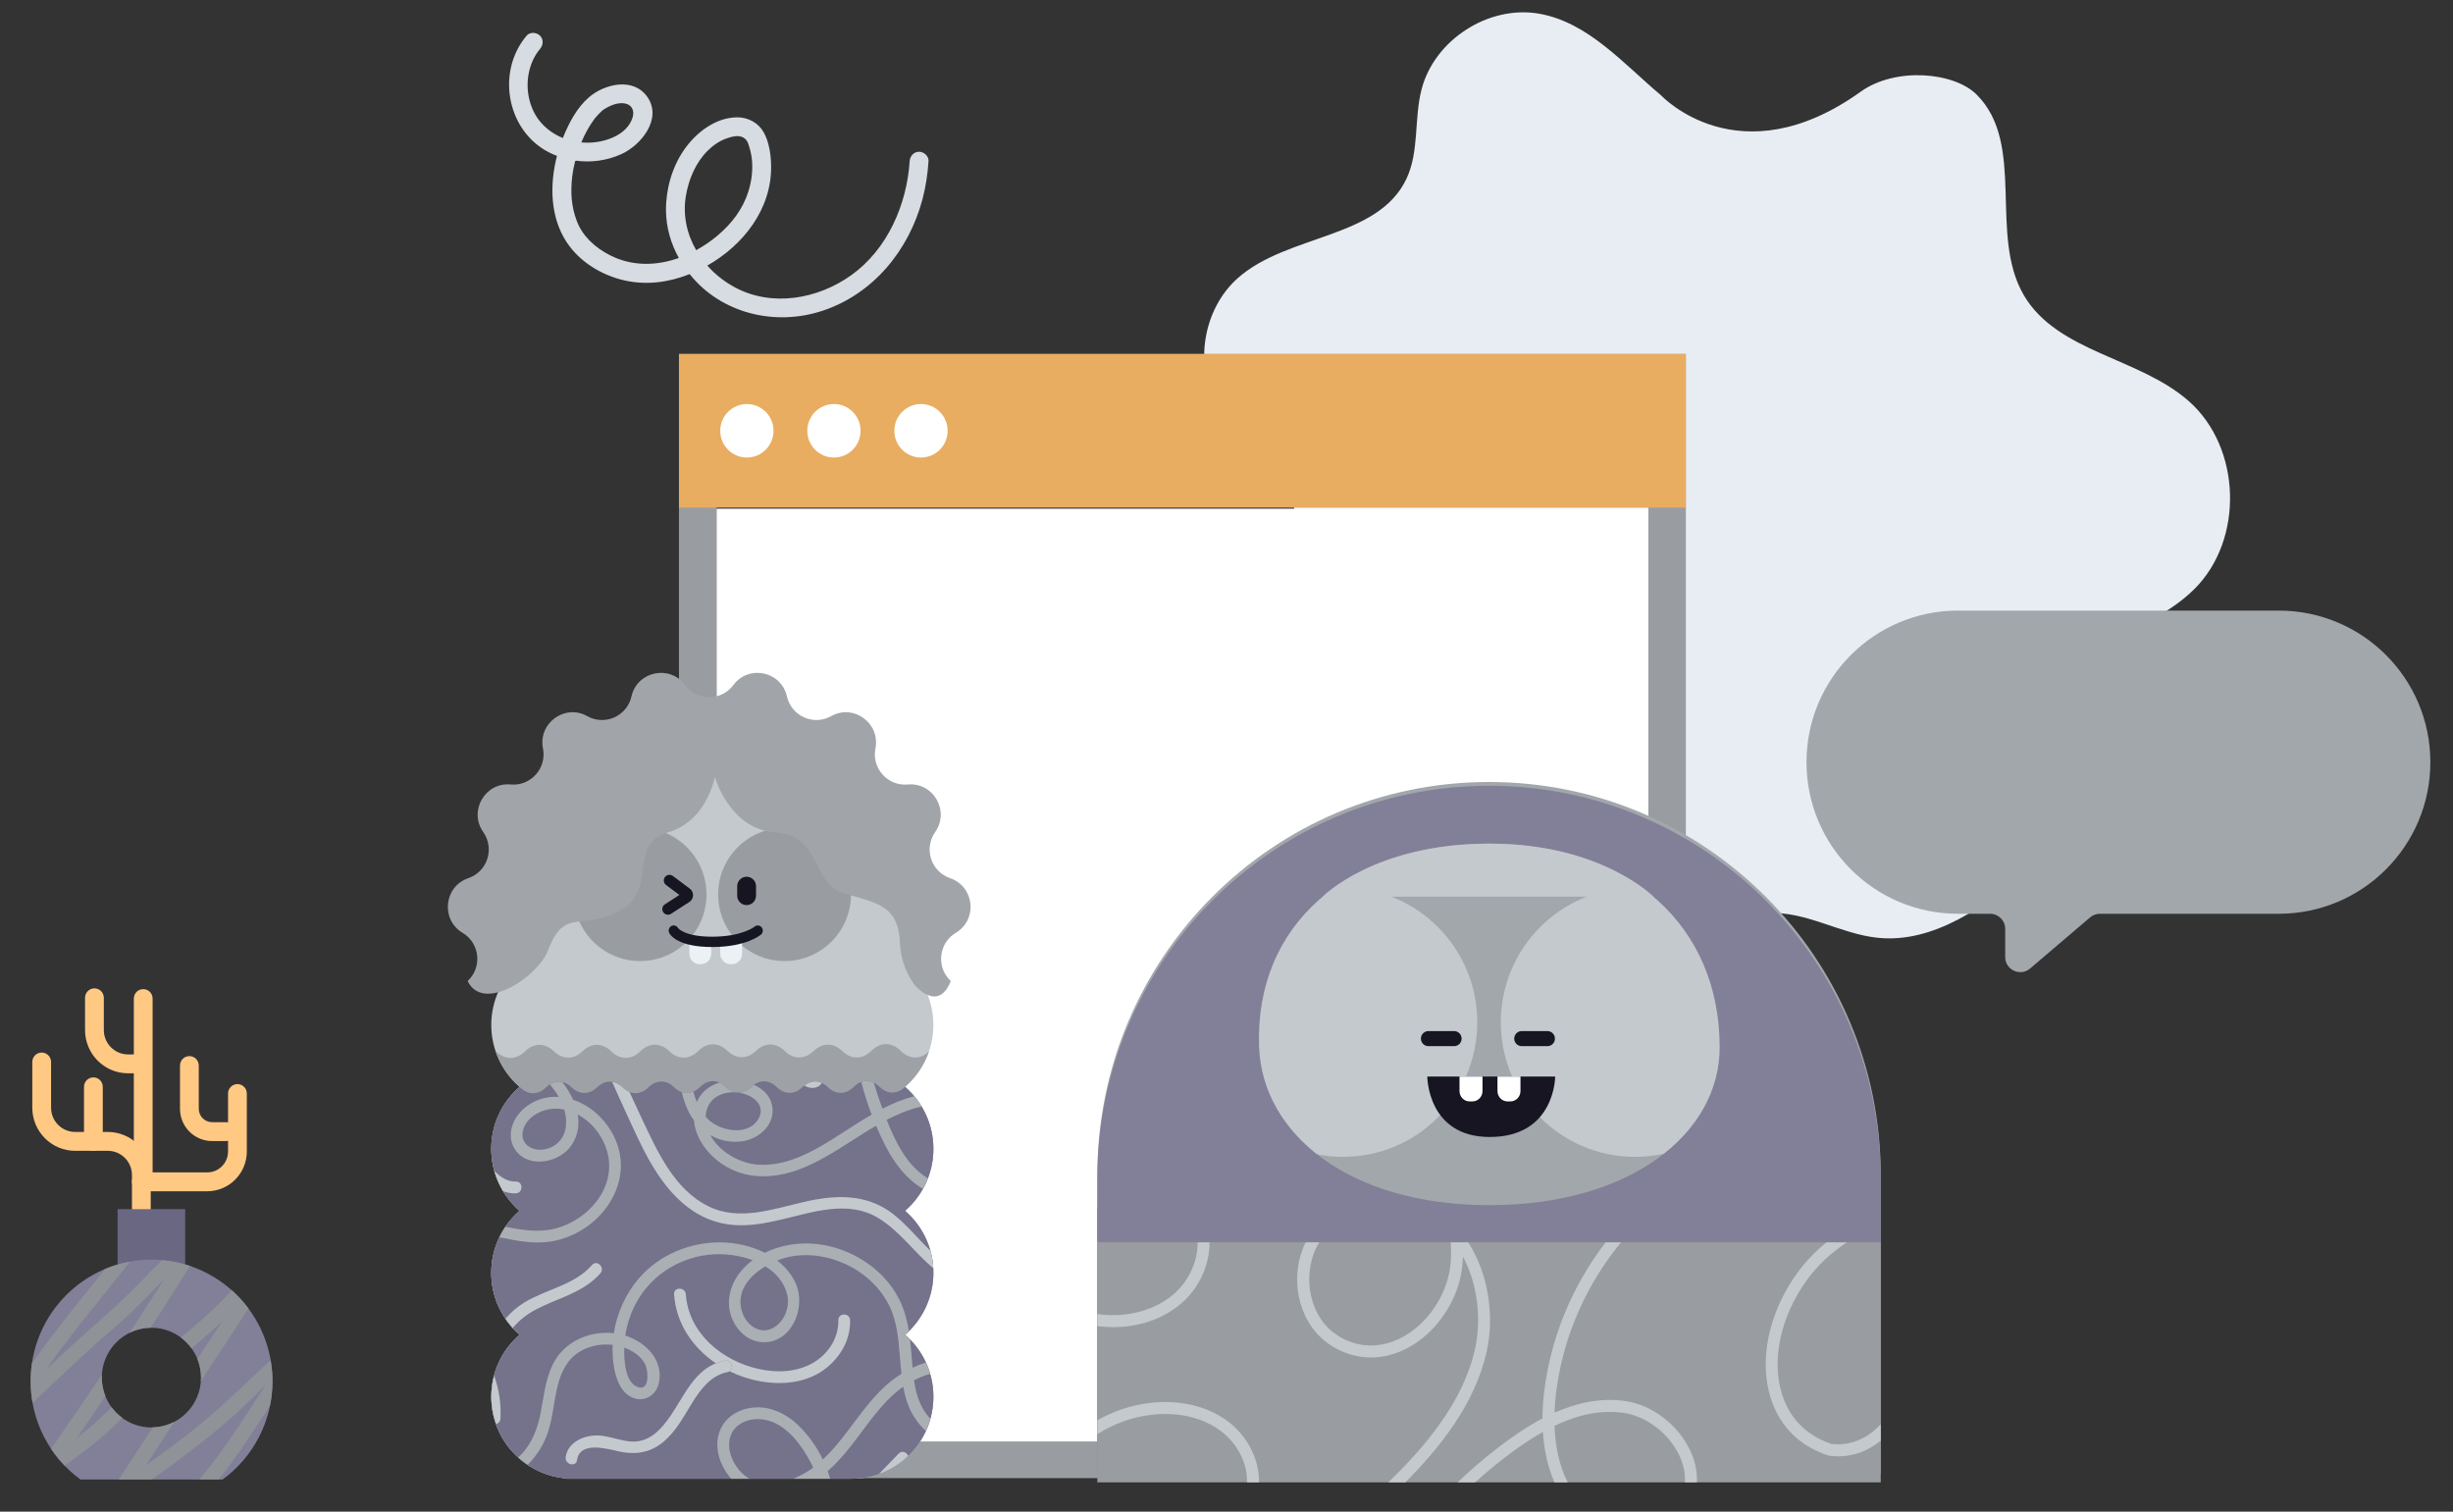 <svg viewBox="110 142.202 650 400.568" fill="none" xmlns="http://www.w3.org/2000/svg" xmlns:xlink="http://www.w3.org/1999/xlink" overflow="visible" width="650px" height="400.568px"><rect x="110" y="142.202" width="650" height="400.568" fill="#333333" stroke="none"/><g id="Master/Spot Illustration/Staying Home"><g id="Background" transform="translate(40 101) scale(1 1)"><g id="Background/Squeaky"><g id="Background"><path id="Fill 1" fill-rule="evenodd" clip-rule="evenodd" d="M563.061 65.492C572.241 58.922 587.717 60.256 593.756 66.25C606.963 79.359 596.864 103.412 606.293 119.455C615.181 134.579 636.821 135.886 649.978 147.487C663.959 159.815 664.667 184.221 651.425 197.338C644.793 203.907 635.832 207.452 627.924 212.411C620.016 217.371 612.546 224.91 612.253 234.24C611.949 243.911 619.437 253.602 615.827 262.58C614.242 266.521 610.791 269.352 607.474 272.008C595.807 281.346 582.446 291.22 567.579 289.704C557.711 288.699 548.602 282.66 538.695 283.17C516.219 284.328 507.233 316.03 485.595 322.218C475.222 325.184 463.685 321.299 455.717 314.025C447.749 306.753 442.985 296.531 440.333 286.074C438.287 278.006 437.13 269.147 431.453 263.06C419.745 250.506 394.085 255.188 387.487 239.341C382.228 226.708 394.581 214.451 403.41 203.997C410.306 195.832 415.806 184.903 412.596 174.71C409.311 164.279 398.213 158.406 392.644 148.995C386.293 138.259 388.665 123.162 398.002 114.891C411.242 103.164 435.182 104.55 442.697 88.539C446.101 81.285 444.68 72.705 446.672 64.943C450.051 51.775 464.455 42.481 477.845 44.83C490.821 47.105 500.134 58.059 510.225 66.53C510.225 66.53 530.792 88.585 563.061 65.492" fill="#e7edf3"/><path id="Combined Shape" fill-rule="evenodd" clip-rule="evenodd" d="M311.044 83.916C310.295 95.403 305.167 107.238 295.616 114.089C286.724 120.467 274.568 122.655 264.65 117.305C261.911 115.826 259.458 113.877 257.433 111.591L257.443 111.567C266.996 106.138 274.498 96.566 274.334 85.162C274.291 82.222 273.817 78.803 272.335 76.205C270.916 73.717 268.208 72.284 265.372 72.293C259.541 72.311 254.349 76.405 251.201 80.999C248.037 85.617 246.416 91.437 246.473 97.016C246.518 101.474 247.757 105.732 249.876 109.56L249.871 109.566C243.992 111.65 237.566 111.839 231.684 108.867C227.653 106.83 224.348 103.738 222.854 99.799C221.368 95.881 221.149 92.174 221.627 87.949C221.771 86.685 222.046 85.282 222.413 83.863H222.554L222.628 83.782C226.674 84.323 230.829 83.763 234.627 82.053C239.86 79.696 245.526 72.737 241.586 66.958C237.925 61.59 230.182 63.376 225.99 67.042C222.911 69.735 220.873 73.574 219.335 77.301C219.271 77.456 219.208 77.611 219.146 77.767C216.961 76.886 214.973 75.538 213.378 73.723C210.297 70.219 209.186 65.001 210.133 60.483C210.615 58.184 211.563 55.985 213.089 54.182C213.96 53.151 214.099 51.657 213.089 50.646C212.194 49.752 210.429 49.61 209.553 50.646C201.183 60.543 204.46 76.8 216.506 82.068C216.851 82.219 217.198 82.361 217.548 82.494L217.548 82.494L217.587 82.527C215.599 90.178 215.79 98.781 220.175 105.408C223.642 110.647 229.505 114.188 235.583 115.535C241.385 116.819 247.269 116.016 252.71 113.849L252.773 113.871C261.123 124.306 275.372 127.684 287.861 123.581C301.364 119.145 310.86 107.524 314.44 93.995C315.312 90.703 315.823 87.312 316.044 83.916C316.132 82.567 314.832 81.416 313.544 81.416C312.118 81.416 311.132 82.563 311.044 83.916ZM219.146 77.767L219.215 77.794L219.165 77.807L219.1 77.884L219.146 77.767ZM254.474 107.498C254.475 107.498 254.476 107.497 254.477 107.496C254.478 107.497 254.478 107.498 254.479 107.499L254.474 107.498ZM260.219 103.551C258.46 105.038 256.527 106.375 254.477 107.496C252.009 103.212 250.892 98.228 251.743 93.138C252.484 88.702 254.325 84.324 257.522 81.133C258.948 79.708 260.702 78.504 262.558 77.873C263.596 77.52 264.797 77.157 265.907 77.31C266.757 77.426 267.22 77.735 267.636 78.194C267.703 78.268 267.748 78.315 267.776 78.342L267.804 78.384C267.894 78.519 267.974 78.658 268.054 78.797L268.11 78.896C268.13 78.931 268.157 78.987 268.179 79.031C268.272 79.276 268.353 79.527 268.433 79.774L268.459 79.854C268.876 81.146 269.17 82.482 269.273 83.837C269.486 86.623 269.125 89.361 268.279 92.021C266.81 96.645 263.887 100.451 260.219 103.551ZM268.179 79.031C268.146 78.944 268.111 78.857 268.074 78.772C268.237 79.151 268.231 79.138 268.189 79.051L268.179 79.031ZM267.74 78.249C267.683 78.176 267.639 78.133 267.776 78.342C267.865 78.426 267.796 78.322 267.74 78.249ZM224.043 78.936L224.024 78.982L223.988 78.931L224.043 78.936ZM227.563 72.66C227.545 72.685 227.524 72.714 227.498 72.749C226.465 74.152 225.577 75.656 224.81 77.221C224.548 77.757 224.29 78.333 224.043 78.936C224.782 79.004 225.526 79.025 226.27 79.001C230.566 78.862 236.198 76.912 237.617 72.365C238.163 70.619 237.531 68.972 235.57 68.613C233.664 68.266 231.511 69.188 229.842 70.312L229.825 70.324C230.02 70.154 229.911 70.227 229.808 70.306C229.705 70.384 229.608 70.469 229.825 70.324L229.8 70.345C229.764 70.376 229.729 70.406 229.693 70.436L229.693 70.437C229.591 70.523 229.489 70.609 229.389 70.699C229.155 70.91 228.928 71.131 228.708 71.356C228.452 71.621 228.206 71.894 227.967 72.174C227.854 72.306 227.744 72.44 227.634 72.574L227.634 72.574L227.634 72.574C227.606 72.608 227.583 72.637 227.563 72.66ZM227.559 72.648C227.493 72.733 227.429 72.822 227.563 72.66C227.693 72.482 227.625 72.563 227.559 72.648Z" fill="#d6dce1"/></g></g></g><g id="Window 1" transform="translate(289 236) scale(0.996 1)"><g id="Window 1/Red Chat"><g id="Group 10"><path id="Fill 1" fill-rule="evenodd" clip-rule="evenodd" d="M0.918 297.883H268.8V0H0.918V297.883ZM10.918 287.883H258.8V10H10.918V287.883Z" fill="#999da1"/><path id="Fill 2" fill-rule="evenodd" clip-rule="evenodd" d="M0.918 40.709H268.8V0H0.918V40.709Z" fill="#e8ad60"/><g id="Group 9"><path id="Fill 3" fill-rule="evenodd" clip-rule="evenodd" d="M26.073 20.355C26.073 24.27 22.899 27.444 18.985 27.444C15.07 27.444 11.896 24.27 11.896 20.355C11.896 16.44 15.07 13.267 18.985 13.267C22.899 13.267 26.073 16.44 26.073 20.355" fill="#ffffff"/><path id="Fill 5" fill-rule="evenodd" clip-rule="evenodd" d="M49.234 20.355C49.234 24.27 46.06 27.444 42.146 27.444C38.231 27.444 35.057 24.27 35.057 20.355C35.057 16.44 38.231 13.267 42.146 13.267C46.06 13.267 49.234 16.44 49.234 20.355" fill="#ffffff"/><path id="Fill 7" fill-rule="evenodd" clip-rule="evenodd" d="M72.394 20.355C72.394 24.27 69.22 27.444 65.306 27.444C61.391 27.444 58.217 24.27 58.217 20.355C58.217 16.44 61.391 13.267 65.306 13.267C69.22 13.267 72.394 16.44 72.394 20.355" fill="#ffffff"/></g></g><path id="Fill 1_2" fill-rule="evenodd" clip-rule="evenodd" d="M10.918 288.168H258.8V41H10.918V288.168Z" fill="#ffffff"/></g></g><g id="Dialogue Box 2" transform="translate(567 286) scale(1 1)"><g id="Dialogue Box 2/Periwinkle Rectircle"><g id="Group 3"><path id="Fill 1" fill-rule="evenodd" clip-rule="evenodd" d="M187 58.17V58.17C187 80.356 169.016 98.34 146.831 98.34H99.437C98.486 98.34 97.566 98.679 96.842 99.295L80.938 112.847C78.341 115.06 74.344 113.215 74.344 109.803V102.34C74.344 100.131 72.553 98.34 70.344 98.34H61.858C39.673 98.34 21.688 80.356 21.688 58.17C21.688 35.984 39.673 18 61.858 18H146.831C169.016 18 187 35.984 187 58.17" fill="#a2a7ab"/></g></g></g><g id="Plant 2" transform="translate(40 399) scale(0.995 1)"><g id="Plant 2/Dry Stem"><g id="Group 20"><path id="Stroke 1 (Stroke)" fill-rule="evenodd" clip-rule="evenodd" d="M81.452 22.115C80.071 22.115 78.952 23.234 78.952 24.615V36.733C78.952 43.041 84.067 48.155 90.375 48.155H99.071C102.619 48.155 105.494 51.031 105.494 54.577V68.879C105.494 70.259 106.613 71.379 107.994 71.379C109.375 71.379 110.494 70.259 110.494 68.879V54.577C110.494 48.269 105.38 43.155 99.071 43.155H90.375C86.828 43.155 83.952 40.279 83.952 36.733V24.615C83.952 23.234 82.833 22.115 81.452 22.115Z" fill="#ffc983"/><path id="Stroke 3 (Stroke)" fill-rule="evenodd" clip-rule="evenodd" d="M133.584 30.472C132.203 30.472 131.084 31.591 131.084 32.972V48.327C131.084 51.387 128.602 53.869 125.542 53.869H107.993C106.612 53.869 105.493 54.988 105.493 56.369C105.493 57.75 106.612 58.869 107.993 58.869H125.542C131.364 58.869 136.084 54.149 136.084 48.327V32.972C136.084 31.591 134.965 30.472 133.584 30.472Z" fill="#ffc983"/><path id="Stroke 5 (Stroke)" fill-rule="evenodd" clip-rule="evenodd" d="M108.494 5.309C107.113 5.309 105.994 6.428 105.994 7.809V54.577C105.994 55.958 107.113 57.077 108.494 57.077C109.875 57.077 110.994 55.958 110.994 54.577V7.809C110.994 6.428 109.875 5.309 108.494 5.309Z" fill="#ffc983"/><path id="Stroke 7 (Stroke)" fill-rule="evenodd" clip-rule="evenodd" d="M120.788 23.056C119.408 23.056 118.288 24.175 118.288 25.556V37.025C118.288 41.742 122.113 45.565 126.828 45.565H130.566C131.947 45.565 133.066 44.446 133.066 43.065C133.066 41.684 131.947 40.565 130.566 40.565H126.828C124.874 40.565 123.288 38.98 123.288 37.025V25.556C123.288 24.175 122.169 23.056 120.788 23.056Z" fill="#ffc983"/><path id="Stroke 9 (Stroke)" fill-rule="evenodd" clip-rule="evenodd" d="M95.223 28.693C93.842 28.693 92.723 29.812 92.723 31.193V45.655C92.723 47.036 93.842 48.155 95.223 48.155C96.603 48.155 97.723 47.036 97.723 45.655V31.193C97.723 29.812 96.603 28.693 95.223 28.693Z" fill="#ffc983"/><path id="Stroke 11 (Stroke)" fill-rule="evenodd" clip-rule="evenodd" d="M95.503 5.1C94.122 5.1 93.003 6.219 93.003 7.6V16.153C93.003 22.48 98.132 27.609 104.459 27.609H107.6C108.98 27.609 110.1 26.49 110.1 25.109C110.1 23.729 108.98 22.609 107.6 22.609H104.459C100.893 22.609 98.003 19.718 98.003 16.153V7.6C98.003 6.219 96.883 5.1 95.503 5.1Z" fill="#ffc983"/><path id="Fill 13" fill-rule="evenodd" clip-rule="evenodd" d="M119.674 79.954H101.668V63.613H119.674V79.954Z" fill="#6a6783"/><path id="Fill 15" fill-rule="evenodd" clip-rule="evenodd" d="M110.671 121.46C117.969 121.46 123.885 115.544 123.885 108.246C123.885 100.948 117.969 95.032 110.671 95.032C103.373 95.032 97.457 100.948 97.457 108.246C97.457 115.544 103.373 121.46 110.671 121.46M110.713 77C128.499 77 142.918 91.419 142.918 109.204C142.918 119.908 137.692 129.387 129.656 135.242H91.77C83.734 129.387 78.508 119.908 78.508 109.204C78.508 91.419 92.927 77 110.713 77" fill="#828098"/><path id="Fill 16" fill-rule="evenodd" clip-rule="evenodd" d="M116.806 119.932C115.38 122.103 113.955 124.274 112.529 126.445C111.423 128.128 110.318 129.812 109.212 131.496C113.18 128.671 117.115 125.801 120.95 122.799C127.346 117.791 133.183 112.292 139.06 106.703C140.158 105.659 141.28 104.634 142.432 103.648C142.745 105.45 142.918 107.3 142.918 109.192C142.918 111.414 142.681 113.579 142.251 115.674C137.891 122.338 133.588 129.043 128.617 135.23H123.431C130.062 127.536 135.382 118.82 141.001 110.332C138.561 112.674 136.185 115.092 133.696 117.335C127.56 122.862 120.997 127.897 114.314 132.739C113.157 133.578 111.989 134.402 110.825 135.23H101.98C105.001 130.629 108.022 126.03 111.043 121.429C113.119 121.371 115.076 120.841 116.806 119.932" fill="#8f9296"/><path id="Fill 17" fill-rule="evenodd" clip-rule="evenodd" d="M97.458 108.234C97.458 109.979 97.804 111.64 98.418 113.166C96.766 115.601 95.122 118.044 93.451 120.467C92.575 121.737 91.679 122.993 90.799 124.259C91.767 123.515 92.726 122.758 93.668 121.983C95.919 120.131 98.029 118.15 100.069 116.096C100.87 117.174 101.829 118.126 102.916 118.917C101.145 120.71 99.315 122.446 97.375 124.081C94.227 126.733 90.918 129.184 87.569 131.576C86.234 130.197 85.025 128.697 83.953 127.098C88.528 120.581 93.053 114.028 97.499 107.422C97.482 107.692 97.458 107.96 97.458 108.234" fill="#8f9296"/><path id="Fill 18" fill-rule="evenodd" clip-rule="evenodd" d="M128.237 102.527C126.77 104.761 125.302 106.996 123.835 109.23C123.86 108.9 123.885 108.57 123.885 108.234C123.885 106.498 123.541 104.844 122.932 103.326C125.098 100.027 127.265 96.729 129.431 93.43C126.807 95.859 124.084 98.172 121.362 100.489C120.573 99.403 119.625 98.445 118.549 97.644C121.4 95.226 124.269 92.832 126.992 90.267C128.752 88.609 130.454 86.891 132.119 85.139C133.738 86.582 135.216 88.18 136.516 89.92C136.352 90.171 136.187 90.421 136.023 90.672C133.427 94.623 130.832 98.575 128.237 102.527" fill="#8f9296"/><path id="Fill 19" fill-rule="evenodd" clip-rule="evenodd" d="M104.838 96.391C107.531 92.292 110.2 88.178 112.842 84.046C113.217 83.461 113.58 82.87 113.953 82.284C113.058 83.195 112.168 84.11 111.28 85.025C107.459 88.961 103.562 92.725 99.369 96.265C93.387 101.317 87.776 106.814 82.017 112.114C81.027 113.024 80.039 113.99 79.023 114.927C78.688 113.066 78.509 111.15 78.509 109.192C78.509 107.574 78.632 105.984 78.862 104.43C80.447 102.187 82.088 99.983 83.754 97.801C88.497 91.591 93.446 85.545 98.339 79.454C100.45 78.576 102.675 77.921 104.984 77.506C104.536 78.071 104.086 78.634 103.64 79.196C101.266 82.191 98.85 85.154 96.45 88.128C91.682 94.04 86.913 99.98 82.526 106.187C84.231 104.605 85.937 103.025 87.644 101.446C94.22 95.361 101.15 89.702 107.404 83.275C109.421 81.202 111.437 79.128 113.506 77.116C116.092 77.338 118.59 77.867 120.965 78.663C117.515 84.145 114.032 89.604 110.494 95.029C108.464 95.056 106.549 95.546 104.838 96.391" fill="#8f9296"/></g></g></g><g id="Master/Worms/Jae" transform="translate(353 219) scale(0.997 1)"><g id="Master/Worms/Jae"><g id="Body/Jae" transform="translate(47.918 130.42) scale(1 1)"><g id="Body/Jae/Periwinkle"><g id="Group 9"><path id="Fill 1" fill-rule="evenodd" clip-rule="evenodd" d="M0.001 104.107V183.221H208.214V104.107C208.214 46.61 161.604 0 104.108 0C46.611 0 0.001 46.61 0.001 104.107Z" fill="#a2a7ab"/><path id="Fill 3" fill-rule="evenodd" clip-rule="evenodd" d="M100.977 63.669C100.977 83.365 85.01 99.332 65.314 99.332C45.619 99.332 29.652 83.365 29.652 63.669C29.652 43.974 45.619 28.006 65.314 28.006C85.01 28.006 100.977 43.974 100.977 63.669" fill="#c4c9ce"/><path id="Fill 5" fill-rule="evenodd" clip-rule="evenodd" d="M178.563 63.669C178.563 83.365 162.596 99.332 142.9 99.332C123.205 99.332 107.238 83.365 107.238 63.669C107.238 43.974 123.205 28.006 142.9 28.006C162.596 28.006 178.563 43.974 178.563 63.669" fill="#c4c9ce"/><path id="Fill 7" fill-rule="evenodd" clip-rule="evenodd" d="M0 183.221H208.214V112.697H0V183.221Z" fill="#848199"/></g></g></g><g id="Eyes/Jae" transform="translate(124.918 186.42) scale(1 1)"><g id="Eyes/Jae/Upset"><g id="Group 6"><g id="Group 3"><path id="Fill 1" fill-rule="evenodd" clip-rule="evenodd" d="M42.618 14H35.801C34.696 14 33.801 13.105 33.801 12C33.801 10.896 34.696 10 35.801 10H42.618C43.722 10 44.618 10.896 44.618 12C44.618 13.105 43.722 14 42.618 14" fill="#171522"/></g><path id="Fill 4" fill-rule="evenodd" clip-rule="evenodd" d="M17.819 14H11.001C9.896 14 9.001 13.105 9.001 12C9.001 10.896 9.896 10 11.001 10H17.819C18.923 10 19.819 10.896 19.819 12C19.819 13.105 18.923 14 17.819 14" fill="#171522"/></g></g></g><g id="Mouth/Jae" transform="translate(132.77 206.476) scale(0.975 1)"><g id="Mouth/Jae/Laughing Teeth"><g id="Group 8"><g id="Group 3"><path id="Fill 1" fill-rule="evenodd" clip-rule="evenodd" d="M2.918 2C2.918 2 2.918 18.013 19.94 18.013C37.778 18.013 37.778 2 37.778 2H2.918Z" fill="#171522"/></g><path id="Fill 4" fill-rule="evenodd" clip-rule="evenodd" d="M15.225 8.585H14.441C12.926 8.585 11.699 7.357 11.699 5.843V2H17.966V5.843C17.966 7.357 16.739 8.585 15.225 8.585" fill="#ffffff"/><path id="Fill 6" fill-rule="evenodd" clip-rule="evenodd" d="M25.572 8.585H24.789C23.274 8.585 22.047 7.357 22.047 5.843V2H28.314V5.843C28.314 7.357 27.087 8.585 25.572 8.585" fill="#ffffff"/></g></g></g><g id="Hair/Jae" transform="translate(5.918 0.42) scale(1 1)"><g id="Hair/Jae/Head Scarf"><g id="Group 5"><path id="Fill 1" fill-rule="evenodd" clip-rule="evenodd" d="M146.228 242.136C108.661 242.136 85.877 223.111 84.996 200.286C83.739 167.763 108.632 146.331 146.2 146.331C183.768 146.331 207.405 168.375 207.405 200.286C207.405 223.111 183.795 242.136 146.228 242.136M146.108 131.001H146.107C88.611 131.001 42 177.611 42 235.108V251.64H250.214V235.108C250.214 177.611 203.604 131.001 146.108 131.001" fill="#828098"/><path id="Fill 3" fill-rule="evenodd" clip-rule="evenodd" d="M101.888 160.386H189.791C189.791 160.386 176.003 146.331 146.213 146.331C115.565 146.331 101.888 160.386 101.888 160.386" fill="#c4c9ce"/></g></g></g><g id="Clothes/Jae" transform="translate(47.918 251.42) scale(1 1)"><g id="Clothes/Jae/Smooth Mixie"><g id="Group 15"><path id="Fill 1" fill-rule="evenodd" clip-rule="evenodd" d="M0 64.582H208.214V1.001H0V64.582Z" fill="#999da1"/><g id="Group 14"><path id="Fill 2" fill-rule="evenodd" clip-rule="evenodd" d="M186 9.136C178.411 19.567 175.736 32.318 179.018 42.412C181.42 49.807 186.709 55.018 194.311 57.482L194.617 57.549C199.58 58.126 204.114 56.802 208.084 53.634C208.129 53.598 208.17 53.557 208.214 53.522V49.175C207.537 49.907 206.834 50.572 206.104 51.154C202.852 53.743 199.168 54.844 195.139 54.414C188.625 52.257 184.094 47.771 182.035 41.432C179.063 32.286 181.564 20.626 188.565 11.002C191.451 7.036 195.082 3.689 199.191 1H193.801C190.861 3.362 188.225 6.078 186 9.136" fill="#c4c9ce"/><path id="Fill 4" fill-rule="evenodd" clip-rule="evenodd" d="M22.791 16.74C27.33 12.609 29.84 6.708 29.818 1H26.659C26.689 5.828 24.541 10.857 20.654 14.393C20.042 14.951 19.388 15.472 18.697 15.956C13.981 19.264 7.584 20.808 1.085 20.126C0.722 20.088 0.361 20.031 0 19.979V23.181C0.252 23.213 0.502 23.256 0.754 23.282C9.214 24.17 17.241 21.785 22.791 16.74" fill="#c4c9ce"/><g id="Group 8"><path id="Fill 6" fill-rule="evenodd" clip-rule="evenodd" d="M34.438 48.229C29.102 44.354 21.916 42.678 14.206 43.509C9.178 44.05 4.362 45.68 -0 48.134V51.813C4.389 49.059 9.342 47.224 14.544 46.664C21.473 45.917 27.875 47.385 32.572 50.797C37.19 54.149 39.919 59.483 39.791 64.582H42.962C43.077 58.483 39.861 52.168 34.438 48.229" fill="#c4c9ce"/></g><path id="Fill 9" fill-rule="evenodd" clip-rule="evenodd" d="M157.578 56.17C154.377 49.346 147.451 44.069 140.345 43.038C133.682 42.072 127.273 43.583 121.508 46.12C121.566 44.279 121.713 42.594 121.883 41.156C123.639 26.395 129.763 12.386 139.166 1H135.09C126.221 12.472 120.457 26.28 118.732 40.781C118.502 42.718 118.316 45.072 118.31 47.66C113.726 50.053 109.635 52.969 106.269 55.569C102.414 58.547 98.926 61.548 95.765 64.582H100.41C102.82 62.403 105.418 60.237 108.209 58.081C111.789 55.316 115.18 53.038 118.42 51.23C118.698 55.533 119.563 60.212 121.502 64.582H125.01C122.57 59.791 121.682 54.408 121.513 49.623C128.139 46.453 134.151 45.347 139.89 46.179C145.983 47.062 151.937 51.62 154.705 57.519C155.833 59.922 156.299 62.316 156.152 64.582H159.348C159.492 61.858 158.91 59.008 157.578 56.17" fill="#c4c9ce"/><g id="Group 13"><path id="Fill 11" fill-rule="evenodd" clip-rule="evenodd" d="M98.58 1H93.91C94.083 3.215 94.047 5.39 93.775 7.515C92.927 14.135 88.961 20.705 83.425 24.659C79.047 27.76 74.164 28.948 69.572 28.004C67.014 27.479 64.578 26.342 62.531 24.718C55.876 19.437 54.368 8.514 58.968 1H55.351C51.019 9.764 53.051 21.245 60.559 27.203C62.993 29.135 65.89 30.488 68.934 31.113C74.336 32.223 80.062 30.894 85.086 27.371C85.146 27.328 85.209 27.285 85.269 27.241C91.5 22.79 95.966 15.386 96.922 7.919C97.056 6.881 97.141 5.835 97.177 4.78C101.124 12.154 102.147 21.407 100.371 29.288C97.09 43.847 86.45 55.752 77.35 64.582H81.865C90.707 55.703 100.282 44.116 103.467 29.985C105.583 20.596 104 9.415 98.58 1" fill="#c4c9ce"/></g></g></g></g></g></g></g><g id="Master/Worms/Poh" transform="translate(147 219) scale(0.997 1)"><g id="Master/Worms/Poh"><g id="Body/Poh" transform="translate(92.457 113.4) scale(1 1)"><g id="Body/Poh/Lavender"><g id="Group 11"><g id="Group 3"><path id="Fill 1" fill-rule="evenodd" clip-rule="evenodd" d="M118.501 81.397C118.501 74.833 115.578 68.962 110.977 64.978C115.578 60.994 118.501 55.123 118.501 48.559C118.501 36.559 108.773 26.831 96.773 26.831C96.559 26.831 96.351 26.856 96.138 26.863C96.537 25.214 96.773 23.501 96.773 21.729C96.773 9.728 87.045 0 75.045 0C69.079 0 63.678 2.408 59.751 6.3C55.824 2.408 50.423 0 44.457 0C32.457 0 22.729 9.728 22.729 21.729C22.729 23.501 22.964 25.214 23.364 26.863C23.151 26.856 22.943 26.831 22.729 26.831C10.729 26.831 1 36.559 1 48.559C1 55.123 3.924 60.994 8.524 64.978C3.924 68.962 1 74.833 1 81.397C1 87.961 3.924 93.832 8.524 97.816C3.924 101.8 1 107.671 1 114.235C1 120.799 3.924 126.669 8.524 130.654C3.924 134.638 1 140.508 1 147.073C1 153.637 3.924 159.507 8.524 163.492C3.924 167.476 1 173.346 1 179.91C1 191.305 9.776 200.634 20.937 201.548L20.934 201.639H96.773C108.773 201.639 118.501 191.91 118.501 179.91C118.501 173.346 115.578 167.476 110.977 163.492C115.578 159.507 118.501 153.637 118.501 147.073C118.501 140.508 115.578 134.638 110.977 130.654C115.578 126.669 118.501 120.799 118.501 114.235C118.501 107.671 115.578 101.8 110.977 97.816C115.578 93.832 118.501 87.961 118.501 81.397" fill="#c4c9ce"/></g><path id="Fill 4" fill-rule="evenodd" clip-rule="evenodd" d="M58.201 46.82C58.201 56.569 50.298 64.472 40.549 64.472C30.8 64.472 22.896 56.569 22.896 46.82C22.896 37.071 30.8 29.168 40.549 29.168C50.298 29.168 58.201 37.071 58.201 46.82" fill="#999da1"/><path id="Fill 6" fill-rule="evenodd" clip-rule="evenodd" d="M96.605 46.82C96.605 56.569 88.702 64.472 78.953 64.472C69.203 64.472 61.299 56.569 61.299 46.82C61.299 37.071 69.203 29.168 78.953 29.168C88.702 29.168 96.605 37.071 96.605 46.82" fill="#999da1"/><g id="Group 10"><path id="Fill 8" fill-rule="evenodd" clip-rule="evenodd" d="M2.119 88.282L2.337 88.479C4.639 90.679 7.574 90.679 9.876 88.479L10.037 88.325C12.354 86.11 15.313 86.126 17.62 88.367C19.943 90.623 22.924 90.623 25.247 88.367C27.554 86.126 30.512 86.11 32.83 88.324L32.98 88.469C35.282 90.669 38.218 90.669 40.519 88.469L40.701 88.295C43.003 86.095 45.938 86.095 48.24 88.295L48.359 88.409C50.661 90.609 53.597 90.609 55.898 88.409L56.142 88.176C58.444 85.976 61.379 85.976 63.682 88.176L63.801 88.29C66.102 90.49 69.037 90.49 71.34 88.29L71.396 88.236C73.698 86.036 76.634 86.036 78.935 88.236L79.072 88.366C81.374 90.566 84.309 90.566 86.611 88.366L86.707 88.276C89.009 86.076 91.943 86.076 94.246 88.276L94.351 88.377C96.654 90.577 99.589 90.577 101.89 88.377L102.148 88.132C104.45 85.932 107.385 85.932 109.687 88.132L109.896 88.332C112.198 90.532 115.032 90.626 117.334 88.427C116.073 92.099 113.852 95.326 110.976 97.816C115.578 101.801 118.501 107.671 118.501 114.235C118.501 120.8 115.578 126.67 110.976 130.654C115.578 134.638 118.501 140.509 118.501 147.073C118.501 153.637 115.578 159.508 110.976 163.492C115.578 167.476 118.501 173.346 118.501 179.91C118.501 191.91 108.773 201.639 96.773 201.639H20.933L20.936 201.549C9.776 200.635 1 191.305 1 179.91C1 173.346 3.924 167.476 8.524 163.492C3.924 159.508 1 153.637 1 147.073C1 140.509 3.924 134.638 8.524 130.654C3.924 126.67 1 120.8 1 114.235C1 107.671 3.924 101.801 8.524 97.816C5.611 95.294 3.371 92.014 2.119 88.282" fill="#9ea2a6"/></g></g></g></g><g id="Eyes/Poh" transform="translate(131.918 153.017) scale(1 1)"><g id="Eyes/Poh/Naughty"><g id="Group 7"><g id="Group 3"><path id="Fill 1" fill-rule="evenodd" clip-rule="evenodd" d="M8.501 12.577C8.009 12.577 7.525 12.334 7.239 11.89C6.79 11.193 6.991 10.264 7.688 9.816L11.535 7.337L7.999 4.703C7.335 4.208 7.197 3.268 7.692 2.604C8.188 1.939 9.126 1.803 9.792 2.298L14.306 5.66C14.872 6.082 15.195 6.756 15.172 7.462C15.147 8.167 14.778 8.817 14.185 9.199L9.313 12.338C9.062 12.5 8.779 12.577 8.501 12.577" fill="#171522"/></g><g id="Group 6"><path id="Fill 4" fill-rule="evenodd" clip-rule="evenodd" d="M29.405 10.026V10.026C28.022 10.026 26.901 8.905 26.901 7.522V5.013C26.901 3.63 28.022 2.508 29.405 2.508C30.789 2.508 31.91 3.63 31.91 5.013V7.522C31.91 8.905 30.789 10.026 29.405 10.026" fill="#171522"/></g></g></g></g><g id="Mouth/Poh" transform="translate(131.904 166.433) scale(0.976 1)"><g id="Mouth/Poh/Teeth Out"><g id="Group 10"><g id="Group 3"><path id="Fill 1" fill-rule="evenodd" clip-rule="evenodd" d="M17.724 12.255H17.338C15.801 12.255 14.555 11.008 14.555 9.471V5.958H20.507V9.471C20.507 11.008 19.261 12.255 17.724 12.255" fill="#ecf1f6"/></g><g id="Group 6"><path id="Fill 4" fill-rule="evenodd" clip-rule="evenodd" d="M26.132 12.255H25.747C24.209 12.255 22.963 11.008 22.963 9.471V5.958H28.916V9.471C28.916 11.008 27.67 12.255 26.132 12.255" fill="#ecf1f6"/></g><g id="Group 9"><path id="Fill 7" fill-rule="evenodd" clip-rule="evenodd" d="M20.771 7.716C11.557 7.716 9.419 4.636 9.084 4.019C8.724 3.355 8.97 2.525 9.634 2.165C10.278 1.816 11.085 2.038 11.459 2.664C11.554 2.791 13.303 4.981 20.771 4.981C28.918 4.981 32.285 2.339 32.318 2.312C32.904 1.839 33.761 1.924 34.238 2.502C34.714 3.08 34.641 3.931 34.067 4.414C33.907 4.549 30.03 7.716 20.771 7.716" fill="#161522"/></g></g></g></g><g id="Hair/Poh" transform="translate(80.918 60.5) scale(1 1)"><g id="Hair/Poh/Blue Waves"><g id="Group 3"><path id="Fill 1" fill-rule="evenodd" clip-rule="evenodd" d="M136.011 109.887C141.888 106.387 140.965 97.608 134.49 95.406C129.418 93.681 127.431 87.565 130.52 83.189C134.465 77.601 130.051 69.956 123.24 70.579C117.906 71.067 113.602 66.287 114.644 61.033C115.976 54.324 108.834 49.135 102.865 52.474C98.189 55.09 92.314 52.473 91.129 47.25C89.616 40.578 80.982 38.743 76.887 44.222C73.68 48.512 67.248 48.512 64.041 44.222C59.946 38.743 51.312 40.578 49.799 47.25C48.615 52.473 42.739 55.09 38.064 52.474C32.094 49.135 24.952 54.324 26.283 61.033C27.326 66.287 23.023 71.067 17.689 70.579C10.876 69.956 6.463 77.601 10.408 83.189C13.497 87.565 11.51 93.681 6.439 95.406C-0.038 97.608 -0.961 106.387 4.917 109.887C9.519 112.628 10.192 119.024 6.259 122.662C10.372 131.195 24.95 121.622 27.676 114.441C32.032 102.962 36.538 109.547 46.752 103.989C56.967 98.431 48.555 86.415 59.52 83.26C68.355 80.719 71.208 71.942 71.986 68.625C72.704 70.942 76.839 82.491 88.048 83.283C100.512 84.164 97.49 96.678 106.178 99.36C114.865 102.042 120.782 102.42 121.16 112.617C121.333 117.308 123.127 121.015 125.013 123.654C125.013 123.654 131.273 131.24 134.668 122.662C130.737 119.024 131.409 112.628 136.011 109.887" fill="#a1a5a9"/></g></g></g><g id="Clothes/Poh" transform="translate(92.918 199) scale(1 1)"><g id="Clothes/Poh/Mix Scribbles"><g id="Group 27"><g id="Group 3"><path id="Fill 1" fill-rule="evenodd" clip-rule="evenodd" d="M8.074 12.208L8.305 12.424C10.351 14.379 12.959 14.379 15.004 12.424L15.147 12.288C17.207 10.319 19.835 10.334 21.885 12.325C23.948 14.329 26.596 14.329 28.66 12.325C30.71 10.334 33.338 10.319 35.397 12.287L35.531 12.415C37.576 14.37 40.183 14.37 42.229 12.415L42.39 12.261C44.435 10.307 47.043 10.307 49.088 12.261L49.194 12.362C51.239 14.316 53.846 14.316 55.892 12.362L56.109 12.155C58.154 10.201 60.762 10.201 62.806 12.155L62.913 12.256C64.958 14.211 67.565 14.211 69.61 12.256L69.661 12.208C71.707 10.254 74.314 10.254 76.359 12.208L76.481 12.324C78.526 14.279 81.134 14.279 83.179 12.324L83.263 12.244C85.308 10.289 87.916 10.289 89.962 12.244L90.055 12.334C92.1 14.288 94.709 14.288 96.754 12.334L96.982 12.116C99.027 10.161 101.635 10.161 103.679 12.116L103.866 12.293C105.911 14.248 108.481 14.163 110.526 12.208C115.128 16.192 118.051 22.063 118.051 28.627C118.051 35.191 115.128 41.062 110.526 45.045C115.128 49.03 118.051 54.9 118.051 61.464C118.051 68.029 115.128 73.899 110.526 77.884C115.128 81.868 118.051 87.738 118.051 94.302C118.051 106.302 108.323 116.031 96.323 116.031H20.483L20.486 115.94C9.326 115.026 0.55 105.697 0.55 94.302C0.55 87.738 3.473 81.868 8.074 77.884C3.473 73.899 0.55 68.029 0.55 61.464C0.55 54.9 3.473 49.03 8.074 45.045C3.473 41.062 0.55 35.191 0.55 28.627C0.55 22.063 3.473 16.192 8.074 12.208" fill="#75728c"/></g><path id="Fill 4" fill-rule="evenodd" clip-rule="evenodd" d="M63.892 87.575C66.444 88.819 69.175 89.721 71.977 90.222C77.683 91.242 84.005 90.709 88.849 87.259C93.129 84.209 96.047 79.39 95.912 74.045C95.862 72.034 92.731 72.027 92.782 74.045C92.897 78.518 90.35 82.603 86.632 84.99C82.221 87.821 76.62 88.076 71.621 86.966C61.999 84.829 52.974 77.588 52.258 67.19C52.12 65.192 48.989 65.177 49.127 67.19C49.663 74.953 54.105 81.319 60.233 85.46C60.953 85.173 61.703 84.923 62.532 84.764C64.293 84.426 65.142 86.797 63.892 87.575" fill="#c4c9ce"/><path id="Fill 6" fill-rule="evenodd" clip-rule="evenodd" d="M63.892 87.575C65.143 86.797 64.293 84.426 62.532 84.764C61.704 84.923 60.954 85.173 60.233 85.46C52.397 88.581 50.416 98.721 44.237 103.931C42.348 105.523 40.116 106.366 37.635 106.183C34.84 105.977 32.2 104.833 29.401 104.606C25.661 104.302 20.934 106.127 20.319 110.276C20.026 112.246 23.041 113.096 23.336 111.107C24.079 106.112 31.039 108.034 34.141 108.741C38.734 109.786 42.798 109.256 46.45 106.144C49.684 103.388 51.674 99.579 53.877 96.026C56.135 92.387 58.911 88.637 63.364 87.782C63.573 87.742 63.744 87.667 63.892 87.575" fill="#c4c9ce"/><path id="Fill 8" fill-rule="evenodd" clip-rule="evenodd" d="M108.801 109.392C107.061 111.189 105.322 112.987 103.582 114.784C106.509 113.747 109.145 112.1 111.342 109.996C110.962 109.058 109.714 108.448 108.801 109.392" fill="#c4c9ce"/><path id="Fill 10" fill-rule="evenodd" clip-rule="evenodd" d="M2.981 100.133C3.2 96.244 2.6 92.344 1.294 88.688C0.813 90.478 0.551 92.359 0.551 94.302C0.551 96.855 1.012 99.294 1.821 101.568C2.42 101.4 2.936 100.925 2.981 100.133" fill="#c4c9ce"/><path id="Fill 12" fill-rule="evenodd" clip-rule="evenodd" d="M12.471 71.166C18.264 68.141 25.067 66.734 29.537 61.622C30.858 60.111 28.653 57.889 27.325 59.409C22.688 64.71 15.246 65.784 9.422 69.283C7.41 70.491 5.732 71.975 4.304 73.651C4.895 74.517 5.549 75.335 6.254 76.106C7.955 74.05 10.039 72.436 12.471 71.166" fill="#c4c9ce"/><path id="Fill 14" fill-rule="evenodd" clip-rule="evenodd" d="M52.783 44.114C56.325 46.808 60.428 48.445 64.869 48.805C69.252 49.16 73.665 48.299 77.913 47.303C86.16 45.371 95.391 42.182 103.297 46.905C109.069 50.354 112.938 56.049 118.017 60.263C117.93 58.667 117.668 57.119 117.254 55.635C113.878 52.378 110.869 48.593 107.211 45.801C100.207 40.456 92.027 40.793 83.824 42.66C75.576 44.537 66.426 47.879 58.273 43.867C49.144 39.377 44.727 29.376 40.584 20.68C39.457 18.315 38.355 15.938 37.271 13.553C36.666 13.31 36.078 12.938 35.531 12.415L35.397 12.287C34.555 11.483 33.618 11.028 32.664 10.885C33.763 13.368 34.875 15.845 36.02 18.306C40.298 27.498 44.469 37.789 52.783 44.114" fill="#c4c9ce"/><path id="Fill 16" fill-rule="evenodd" clip-rule="evenodd" d="M88.452 11.206C86.898 10.484 85.208 10.709 83.738 11.858C84.4 12.237 85.115 12.497 85.91 12.495C86.956 12.493 87.853 11.982 88.452 11.206" fill="#c4c9ce"/><path id="Fill 18" fill-rule="evenodd" clip-rule="evenodd" d="M7.052 37.298C4.8 37.366 2.894 36.051 1.348 34.46C1.885 36.381 2.678 38.194 3.691 39.86C4.75 40.251 5.87 40.464 7.052 40.428C9.061 40.367 9.071 37.237 7.052 37.298" fill="#c4c9ce"/><path id="Fill 20" fill-rule="evenodd" clip-rule="evenodd" d="M66.092 13.705C69.735 14.111 73.998 17.001 71.336 21.016C68.459 25.356 61.092 23.849 58 20.632C57.836 20.462 57.695 20.28 57.543 20.103C57.673 15.482 61.602 13.205 66.092 13.705M54.416 21.112C54.785 25.789 58.043 30.085 61.93 32.686C68.19 36.875 75.73 36.604 82.564 34.01C89.895 31.226 96.082 26.391 102.812 22.497C103.608 24.373 104.463 26.211 105.379 27.985C107.691 32.459 110.921 36.707 115.271 39.233C115.775 38.338 116.217 37.405 116.592 36.437C111.057 33.172 107.935 26.778 105.632 20.939C108.488 19.464 111.681 18.127 114.93 17.423C114.349 16.464 113.695 15.554 112.977 14.699C110.028 15.435 107.221 16.599 104.51 17.989C103.669 15.731 102.885 13.426 102.198 11.094C101.118 10.584 99.973 10.534 98.877 10.929C99.641 13.832 100.557 16.729 101.633 19.558C99.002 21.074 96.45 22.739 93.934 24.354C87.311 28.605 79.712 33.358 71.503 32.832C66.702 32.524 61.173 29.482 58.766 25.003C61.197 26.391 64.045 27.024 67.031 26.657C71.76 26.076 76.348 22.02 75.11 16.851C74.51 14.35 72.606 12.663 70.337 11.661C70.108 11.825 69.88 12 69.662 12.208L69.612 12.257C67.566 14.211 64.958 14.211 62.913 12.257L62.807 12.156C62.296 11.667 61.75 11.301 61.187 11.057C58.549 11.862 56.264 13.574 55.17 16.244C54.793 15.352 54.497 14.421 54.251 13.468C53.242 13.9 52.182 13.921 51.162 13.573C51.596 15.42 52.196 17.229 53.083 18.972C53.471 19.732 53.921 20.443 54.416 21.112" fill="#aaafb3"/><path id="Fill 22" fill-rule="evenodd" clip-rule="evenodd" d="M19.93 18.232C20.336 19.615 20.535 21.046 20.394 22.497C20.061 25.909 17.684 28.415 14.264 28.825C11.278 29.184 8.231 27.336 8.92 23.974C9.705 20.149 14.119 17.94 17.702 17.978C18.461 17.985 19.201 18.086 19.93 18.232M18.182 14.861C14.329 14.679 10.486 16.244 7.981 19.211C5.714 21.895 4.805 25.769 6.891 28.85C10.424 34.065 18.95 32.287 21.987 27.499C23.629 24.908 23.979 22.186 23.521 19.52C28.534 22.192 32.055 27.947 31.881 33.57C31.64 41.37 24.99 47.747 17.781 49.694C13.271 50.912 8.791 50.161 4.299 49.286C3.698 50.169 3.164 51.1 2.698 52.068C7.151 52.959 11.656 53.899 16.206 53.211C20.082 52.626 23.754 50.978 26.847 48.584C32.811 43.968 36.418 36.336 34.451 28.812C32.889 22.844 28.177 17.568 22.299 15.633C21.556 13.989 20.564 12.41 19.451 10.938C18.328 10.676 17.171 10.887 16.104 11.554C16.989 12.571 17.813 13.691 18.499 14.892C18.393 14.885 18.289 14.867 18.182 14.861" fill="#aaafb3"/><g id="Group 26"><path id="Fill 24" fill-rule="evenodd" clip-rule="evenodd" d="M79.167 67.137C80.021 70.444 78.465 74.501 75.375 76.122C71.936 77.928 68.488 75.409 67.303 72.123C65.386 66.805 68.877 62.446 73.383 59.775C76.148 61.471 78.324 63.877 79.167 67.137M41.499 85.846C42.297 87.532 42.684 93.215 39.236 91.656C35.976 90.182 35.82 84.269 35.885 81.31C38.216 82.148 40.451 83.634 41.499 85.846M103.455 61.295C98.199 56.489 91.093 53.645 83.953 53.692C80.376 53.715 76.59 54.536 73.252 56.169C69.621 54.347 65.428 53.461 61.562 53.41C53.454 53.303 45.251 56.669 39.889 62.816C36.284 66.949 33.945 72.097 33.113 77.485C26.536 76.774 19.816 79.72 16.84 85.862C14.895 89.876 14.496 94.321 13.652 98.64C12.811 102.949 11.322 106.833 8.156 109.979C8.008 110.126 7.847 110.252 7.695 110.393C8.48 111.104 9.329 111.742 10.212 112.333C12.576 110.031 14.385 107.2 15.479 104.077C16.937 99.911 17.145 95.453 18.24 91.198C19.197 87.475 20.932 84.111 24.375 82.18C26.893 80.768 29.93 80.229 32.805 80.576C32.725 82.333 32.797 84.098 33.051 85.848C33.533 89.182 34.855 93.441 38.4 94.685C41.453 95.757 44.383 93.79 45.072 90.749C46.455 84.649 41.586 79.821 36.156 78.114C36.632 74.913 37.707 71.799 39.312 68.991C43.46 61.728 51.134 57.121 59.459 56.593C62.721 56.386 66.563 56.85 70.012 58.137C68.077 59.572 66.425 61.348 65.252 63.486C63.458 66.754 63.163 70.525 64.682 73.951C66.074 77.091 68.925 79.605 72.445 79.848C80.264 80.388 84.256 70.837 81.556 64.521C80.459 61.954 78.688 59.874 76.535 58.226C77.847 57.711 79.16 57.336 80.384 57.122C87.184 55.935 94.502 58.112 99.881 62.346C102.584 64.474 104.83 67.16 106.352 70.25C108.377 74.362 108.752 79.054 109.127 83.551C109.256 85.097 109.378 86.675 109.549 88.25C108.136 89.139 106.813 90.126 105.631 91.164C99.06 96.93 95.059 105.02 88.669 110.942C86.973 107.462 84.66 104.29 82.085 101.83C79.156 99.031 75.389 97.109 71.274 97.127C67.611 97.143 63.9 98.766 61.969 101.985C59.26 106.501 60.914 112.214 64.292 116.031H69.145C68.168 115.464 67.244 114.728 66.412 113.749C64.468 111.459 63.184 108.101 64.017 105.106C65.073 101.308 69.248 99.82 72.857 100.358C77.074 100.987 80.394 104.073 82.777 107.426C84.032 109.19 85.18 111.098 86.115 113.099C84.539 114.244 82.746 115.264 80.871 116.031H90.604C90.412 115.349 90.205 114.67 89.963 114C97.047 107.905 101.117 99.047 108.266 93.012C108.811 92.554 109.411 92.109 110.037 91.675C110.396 93.658 110.91 95.602 111.73 97.434C112.734 99.679 114.238 101.718 116.053 103.404C116.531 102.367 116.93 101.286 117.243 100.169C116.499 99.343 115.834 98.453 115.287 97.522C113.94 95.229 113.285 92.623 112.894 89.962C114.262 89.259 115.715 88.669 117.191 88.255C116.891 87.221 116.516 86.22 116.072 85.258C114.859 85.617 113.664 86.071 112.509 86.621C112.418 85.586 112.34 84.556 112.256 83.551C112.133 82.075 112.002 80.593 111.827 79.116C111.409 78.689 110.979 78.275 110.527 77.883C110.873 77.584 111.205 77.27 111.531 76.95C111.148 74.534 110.579 72.158 109.609 69.892C108.213 66.627 106.074 63.69 103.455 61.295" fill="#aaafb3"/></g></g></g></g></g></g></g></svg>